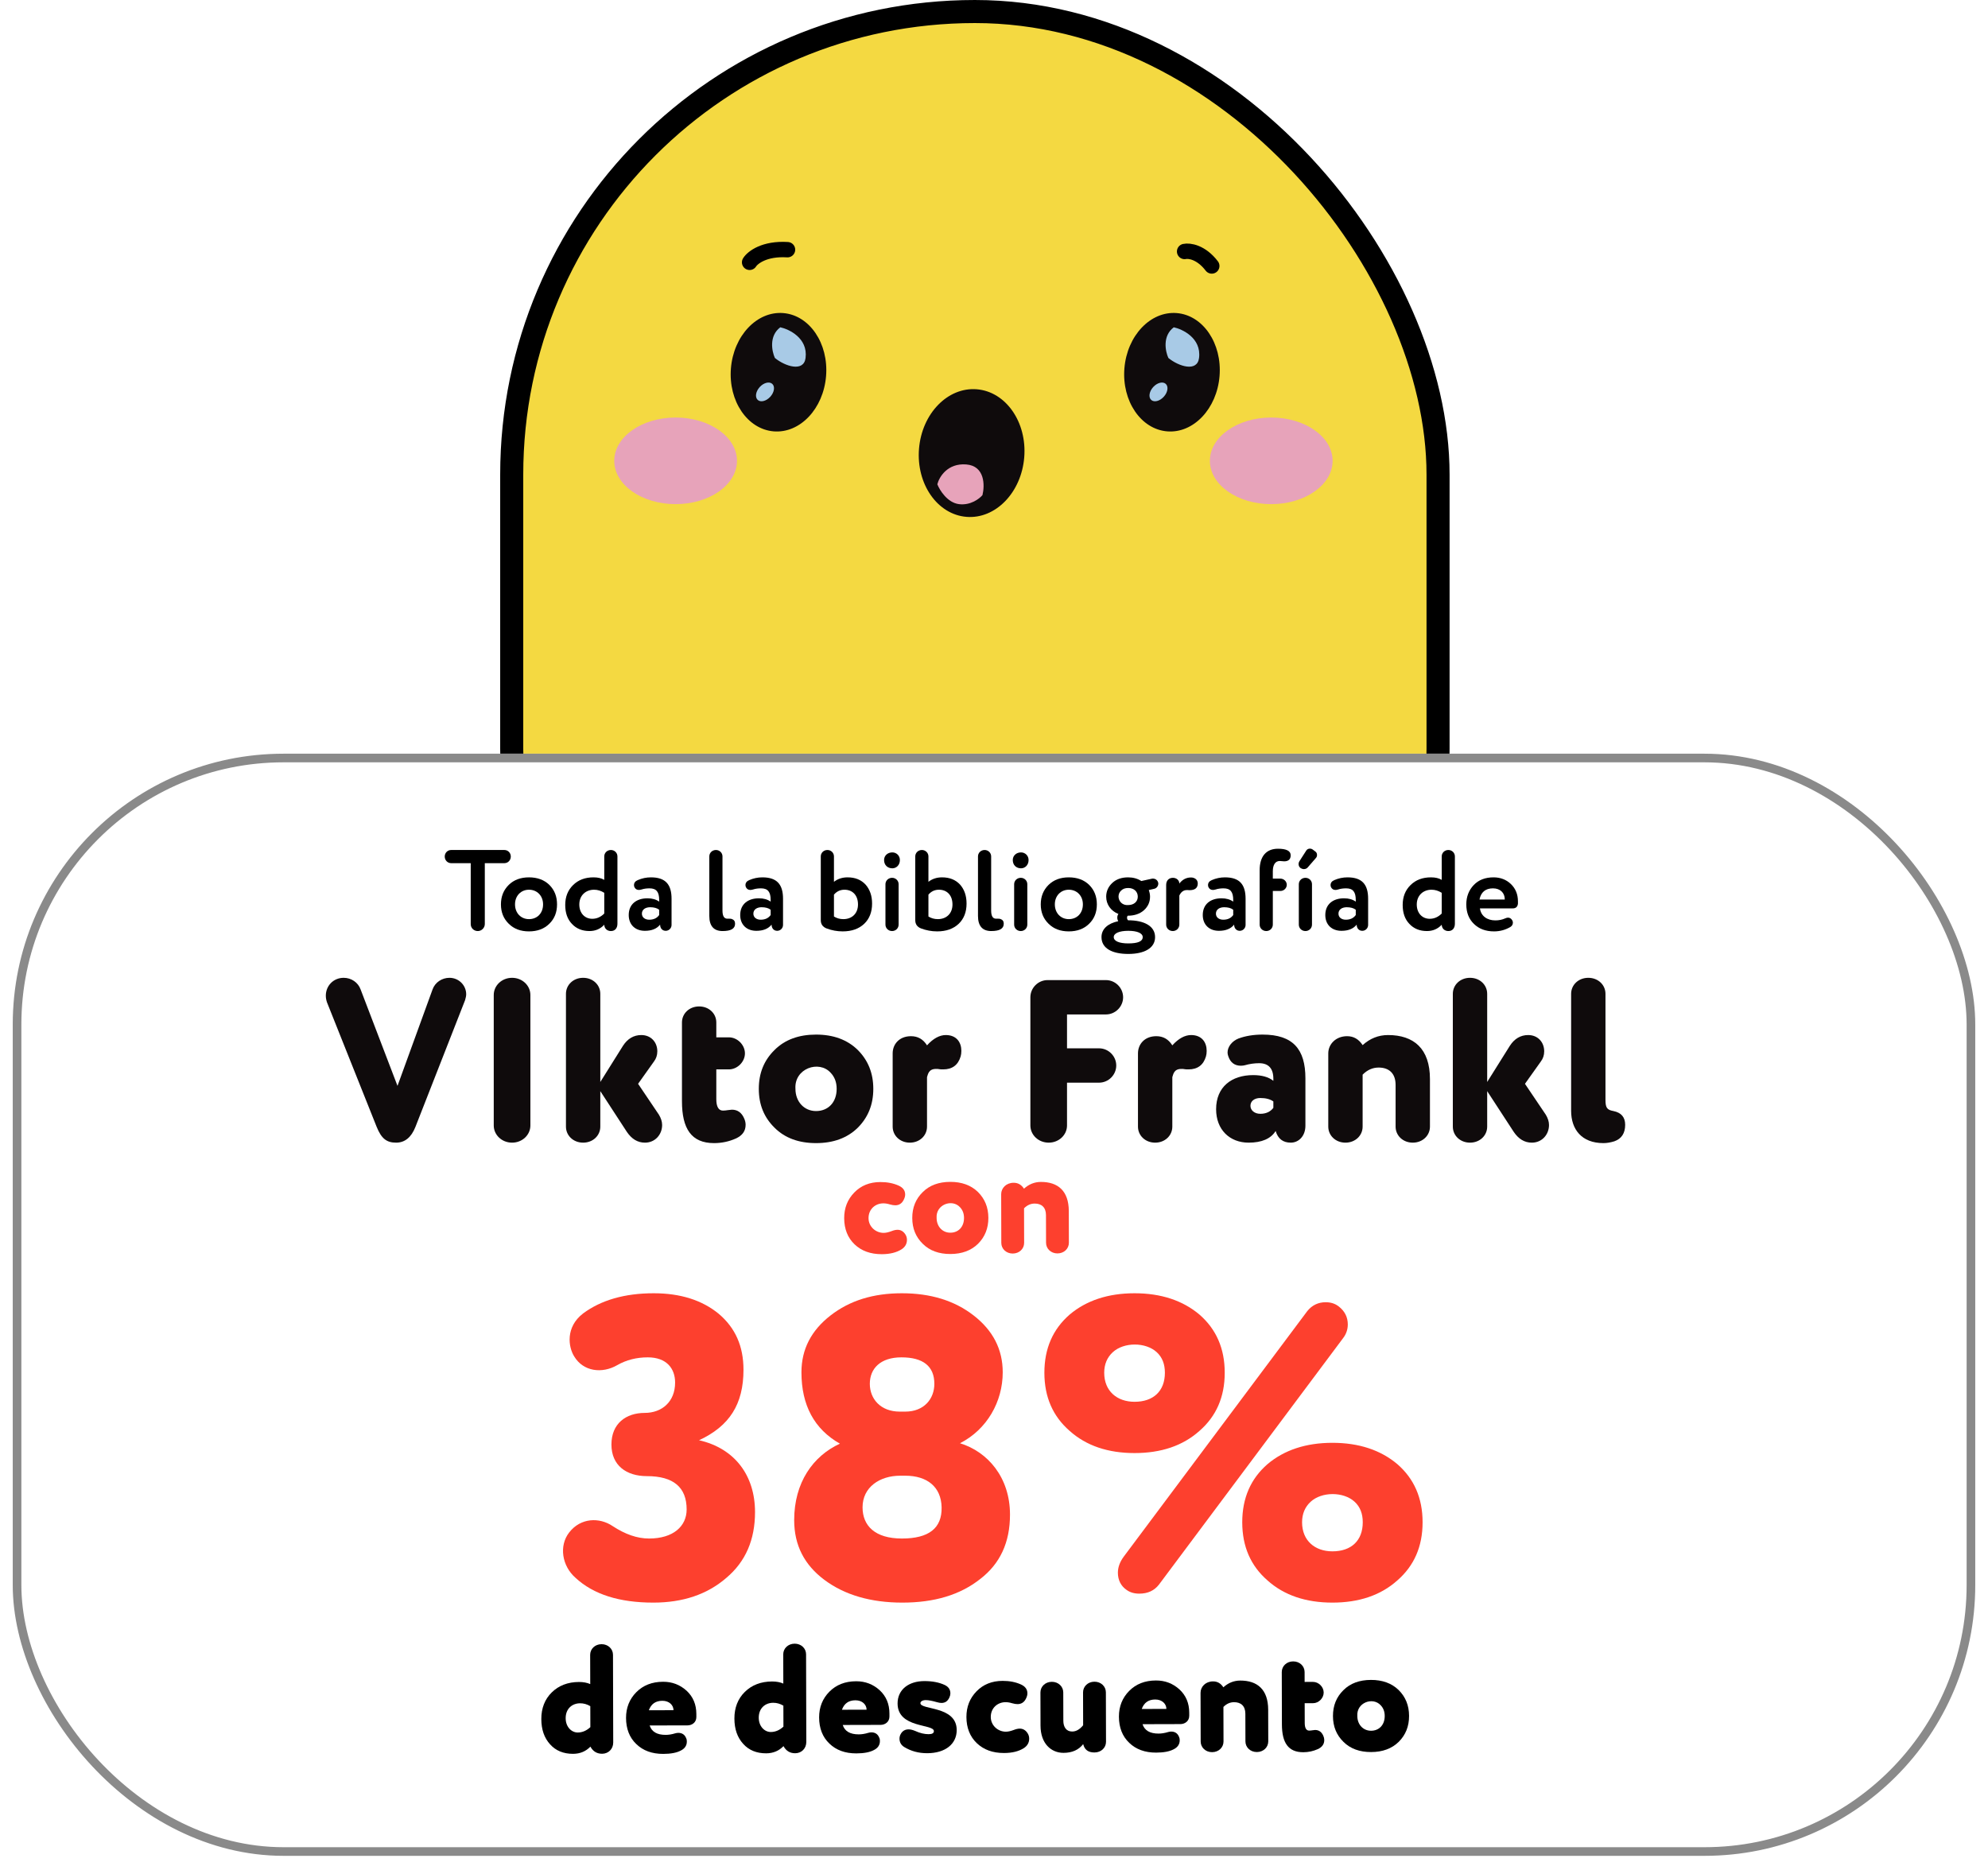 <svg width="624" height="587" viewBox="0 0 624 587" fill="none" xmlns="http://www.w3.org/2000/svg">
<rect x="160.62" y="3.62" width="290.761" height="376.761" rx="145.38" fill="#F4D941" stroke="black" stroke-width="7.239"/>
<ellipse cx="304.976" cy="142.234" rx="16.569" ry="20.092" transform="rotate(4.608 304.976 142.234)" fill="#0F0B0C"/>
<path d="M235.291 82.351C236.235 80.84 239.937 77.932 247.188 78.385" stroke="black" stroke-width="4.826" stroke-linecap="round"/>
<path d="M371.829 78.95C373.27 78.636 376.993 79.106 380.357 83.499" stroke="black" stroke-width="4.826" stroke-linecap="round"/>
<ellipse cx="367.863" cy="116.853" rx="14.982" ry="18.629" transform="rotate(4.608 367.863 116.853)" fill="#0F0B0C"/>
<path d="M376.362 112.378C377.149 106.082 371.074 103.313 368.43 102.747C364.804 105.466 365.786 110.301 366.731 112.378C369.941 115.022 375.795 116.91 376.362 112.378Z" fill="#A8CAE6"/>
<ellipse cx="363.629" cy="123.034" rx="2.252" ry="3.399" transform="rotate(42.108 363.629 123.034)" fill="#A8CAE6"/>
<ellipse cx="244.356" cy="116.853" rx="14.982" ry="18.629" transform="rotate(4.608 244.356 116.853)" fill="#0F0B0C"/>
<path d="M252.855 112.378C253.642 106.081 247.567 103.313 244.923 102.746C241.297 105.466 242.279 110.3 243.223 112.378C246.434 115.022 252.288 116.91 252.855 112.378Z" fill="#A8CAE6"/>
<ellipse cx="240.121" cy="123.034" rx="2.252" ry="3.399" transform="rotate(42.108 240.121 123.034)" fill="#A8CAE6"/>
<path d="M303.277 145.804C297.385 145.351 294.779 149.77 294.212 152.036C294.968 153.924 297.385 157.815 301.011 158.268C304.637 158.721 307.432 156.568 308.376 155.435C309.131 152.414 309.169 146.257 303.277 145.804Z" fill="#E7A3BA"/>
<ellipse cx="399.023" cy="144.671" rx="19.263" ry="13.597" fill="#E7A3BA"/>
<ellipse cx="212.063" cy="144.671" rx="19.263" ry="13.597" fill="#E7A3BA"/>
<g filter="url(#filter0_d_40_94)">
<rect x="4" y="233" width="616" height="346" rx="85" fill="white"/>
<rect x="5.354" y="234.354" width="613.291" height="343.291" rx="83.646" stroke="#8A8A8A" stroke-width="2.709"/>
</g>
<path d="M472.322 282.405V282.333C472.322 280.32 470.92 278.883 468.62 278.883C466.285 278.883 464.847 280.069 464.38 282.405H472.322ZM474.838 285.172H464.524C464.847 287.58 466.788 288.945 469.375 288.945C470.489 288.945 471.495 288.73 472.394 288.334C472.789 288.155 473.077 288.083 473.328 288.083C473.867 288.083 474.299 288.334 474.622 288.838C474.802 289.125 474.874 289.377 474.874 289.628C474.874 290.239 474.586 290.706 474.047 291.03C472.502 291.928 470.813 292.395 468.944 292.395C466.321 292.395 464.236 291.605 462.655 290.059C461.038 288.514 460.247 286.466 460.247 283.914C460.247 281.506 461.038 279.458 462.583 277.841C464.128 276.223 466.213 275.433 468.8 275.433C470.92 275.433 472.753 276.116 474.227 277.517C475.7 278.919 476.455 280.752 476.455 282.944V283.698C476.347 284.669 475.808 285.172 474.838 285.172Z" fill="black"/>
<path d="M456.665 268.856V289.988C456.665 291.245 456.018 292.288 454.617 292.288C453.431 292.288 452.568 291.497 452.533 290.311C451.275 291.641 449.729 292.288 447.897 292.288C445.597 292.288 443.764 291.533 442.362 290.023C440.961 288.55 440.278 286.573 440.278 284.094C440.278 281.542 441.104 279.458 442.758 277.841C444.411 276.223 446.531 275.433 449.154 275.433C450.52 275.433 451.634 275.684 452.533 276.223V268.856C452.533 267.742 453.431 266.844 454.617 266.844C455.767 266.844 456.665 267.742 456.665 268.856ZM452.533 286.789V280.284C451.49 279.638 450.448 279.314 449.334 279.314C446.747 279.314 444.698 281.075 444.698 283.95C444.698 286.717 446.459 288.442 448.759 288.442C450.161 288.442 451.418 287.903 452.533 286.789Z" fill="black"/>
<path d="M415.991 287.256C415.991 283.842 418.435 282.009 421.885 282.009C423.358 282.009 424.58 282.369 425.551 283.052V282.548C425.551 280.069 424.724 278.883 422.532 278.883C421.633 278.883 420.771 278.991 420.016 279.242C419.621 279.35 419.369 279.386 419.19 279.386C418.543 279.386 418.076 279.098 417.788 278.523C417.68 278.308 417.644 278.092 417.644 277.841C417.644 277.158 418.04 276.619 418.83 276.295C420.16 275.72 421.526 275.433 422.963 275.433C427.563 275.433 429.432 277.697 429.432 282.153V290.383C429.432 291.353 428.641 292.216 427.599 292.216C426.557 292.216 425.838 291.425 425.838 290.275C424.796 291.569 423.215 292.216 421.058 292.216C418.04 292.216 415.991 290.311 415.991 287.256ZM425.551 287.256V285.603C424.868 285.064 423.897 284.813 422.712 284.813C421.238 284.813 420.124 285.531 420.124 286.825C420.124 288.011 421.094 288.73 422.424 288.73C423.826 288.73 424.868 288.227 425.551 287.256Z" fill="black"/>
<path d="M411.81 277.589V290.275C411.81 291.389 410.911 292.288 409.761 292.288C408.576 292.288 407.677 291.389 407.677 290.275V277.589C407.677 276.475 408.576 275.577 409.761 275.577C410.911 275.577 411.81 276.475 411.81 277.589ZM407.821 270.438L410.013 267.024C410.265 266.628 410.66 266.413 411.163 266.413C411.486 266.413 411.738 266.484 411.99 266.664L412.852 267.311C413.211 267.563 413.391 267.922 413.391 268.425C413.391 268.784 413.283 269.072 413.068 269.324L410.48 272.306C410.157 272.666 409.761 272.845 409.258 272.845C408.935 272.845 408.611 272.738 408.288 272.558C407.821 272.234 407.605 271.803 407.605 271.228C407.605 270.941 407.677 270.689 407.821 270.438Z" fill="black"/>
<path d="M401.888 279.709H399.517V290.275C399.517 291.389 398.618 292.288 397.468 292.288C396.282 292.288 395.384 291.389 395.384 290.275V273.205C395.384 268.784 397.504 266.448 401.134 266.448C403.793 266.448 405.123 267.131 405.123 268.497C405.123 269.755 404.44 270.402 403.074 270.402C402.751 270.402 401.996 270.294 401.709 270.294C400.307 270.294 399.517 271.48 399.517 273.528V275.828H401.888C403.003 275.828 403.901 276.727 403.901 277.769C403.901 278.811 403.003 279.709 401.888 279.709Z" fill="black"/>
<path d="M377.527 287.256C377.527 283.842 379.971 282.009 383.421 282.009C384.894 282.009 386.116 282.369 387.086 283.052V282.548C387.086 280.069 386.26 278.883 384.067 278.883C383.169 278.883 382.307 278.991 381.552 279.242C381.157 279.35 380.905 279.386 380.725 279.386C380.078 279.386 379.611 279.098 379.324 278.523C379.216 278.308 379.18 278.092 379.18 277.841C379.18 277.158 379.575 276.619 380.366 276.295C381.696 275.72 383.061 275.433 384.499 275.433C389.099 275.433 390.967 277.697 390.967 282.153V290.383C390.967 291.353 390.177 292.216 389.135 292.216C388.092 292.216 387.374 291.425 387.374 290.275C386.332 291.569 384.75 292.216 382.594 292.216C379.575 292.216 377.527 290.311 377.527 287.256ZM387.086 287.256V285.603C386.403 285.064 385.433 284.813 384.247 284.813C382.774 284.813 381.66 285.531 381.66 286.825C381.66 288.011 382.63 288.73 383.96 288.73C385.361 288.73 386.403 288.227 387.086 287.256Z" fill="black"/>
<path d="M368.16 275.577C369.31 275.577 370.173 276.367 370.173 277.373C371.143 276.116 372.365 275.469 373.838 275.469C374.881 275.469 375.959 276.08 375.959 277.337C375.959 278.739 375.096 279.458 373.371 279.458C373.263 279.458 372.94 279.422 372.796 279.422H372.545C371.503 279.422 370.712 279.997 370.173 281.147V290.275C370.173 291.389 369.274 292.287 368.124 292.287C366.938 292.287 366.04 291.389 366.04 290.275V277.841C366.04 276.439 366.867 275.577 368.16 275.577Z" fill="black"/>
<path d="M353.754 288.083C353.754 288.406 353.862 288.694 354.078 288.909C359.109 288.909 362.559 290.706 362.559 294.192C362.559 297.678 359.145 299.475 354.15 299.475C349.118 299.475 345.74 297.75 345.74 294.192C345.74 291.605 347.789 289.88 350.987 289.197C350.807 288.873 350.7 288.478 350.7 288.083C350.7 287.616 350.807 287.256 351.059 286.933C348.651 285.963 347.214 283.914 347.214 281.506C347.214 279.817 347.861 278.38 349.118 277.194C350.376 276.008 352.065 275.433 354.114 275.433C355.659 275.433 357.061 275.828 358.246 276.583L361.517 275.864C361.625 275.828 361.732 275.828 361.912 275.828C362.667 275.828 363.35 276.331 363.529 277.086C363.565 277.158 363.565 277.266 363.565 277.409C363.565 278.164 363.026 278.883 362.271 279.027L360.582 279.422C360.834 280.105 360.978 280.788 360.978 281.506C360.978 283.195 360.331 284.597 359.073 285.747C357.779 286.897 356.09 287.472 353.97 287.472C353.826 287.616 353.754 287.831 353.754 288.083ZM349.586 294.192C349.586 295.45 351.311 296.169 354.15 296.169C357.168 296.169 358.678 295.522 358.678 294.192C358.678 293.006 357.061 292.216 354.15 292.216C351.275 292.216 349.586 293.006 349.586 294.192ZM351.921 279.566C350.161 281.183 351.346 284.345 354.114 284.13C355.875 284.13 357.132 283.088 357.132 281.506C357.132 279.925 355.982 278.775 354.114 278.775C353.215 278.775 352.461 279.027 351.921 279.566Z" fill="black"/>
<path d="M329.118 289.988C327.501 288.406 326.675 286.394 326.675 283.914C326.675 281.434 327.501 279.422 329.118 277.805C330.736 276.223 332.856 275.433 335.479 275.433C338.103 275.433 340.259 276.223 341.876 277.805C343.493 279.422 344.284 281.434 344.284 283.914C344.284 286.394 343.493 288.406 341.876 289.988C340.259 291.605 338.103 292.395 335.479 292.395C332.856 292.395 330.736 291.605 329.118 289.988ZM331.095 283.914C331.095 286.609 332.928 288.55 335.479 288.55C338.067 288.55 339.9 286.681 339.9 283.914C339.9 281.219 338.031 279.314 335.479 279.314C333 279.314 331.095 281.183 331.095 283.914Z" fill="black"/>
<path d="M322.458 277.589V290.275C322.458 291.389 321.559 292.288 320.409 292.288C319.223 292.288 318.325 291.389 318.325 290.275V277.589C318.325 276.475 319.223 275.577 320.409 275.577C321.559 275.577 322.458 276.475 322.458 277.589ZM320.481 267.599C321.739 267.599 322.853 268.569 322.853 270.006C322.853 271.588 321.739 272.594 320.481 272.594C319.008 272.594 317.894 271.588 317.894 270.006C317.894 268.569 319.044 267.599 320.481 267.599Z" fill="black"/>
<path d="M311.107 268.856V285.855C311.107 287.544 311.611 288.406 312.617 288.406H313.228C313.623 288.406 313.875 288.442 314.054 288.514C314.737 288.766 315.061 289.233 315.061 289.988C315.061 291.533 313.767 292.288 311.143 292.288C308.376 292.288 306.975 290.706 306.975 287.544V268.856C306.975 267.742 307.873 266.844 309.059 266.844C310.209 266.844 311.107 267.742 311.107 268.856Z" fill="black"/>
<path d="M291.419 268.856V276.834C292.605 275.9 294.042 275.433 295.696 275.433C298.067 275.433 299.936 276.188 301.338 277.697C302.703 279.242 303.386 281.219 303.386 283.663C303.386 286.322 302.56 288.442 300.906 290.023C299.217 291.605 296.989 292.395 294.15 292.395C292.389 292.395 290.7 292.072 289.083 291.461C287.897 290.994 287.286 290.131 287.286 288.873V268.856C287.286 267.742 288.185 266.844 289.37 266.844C290.52 266.844 291.419 267.742 291.419 268.856ZM291.419 280.859V287.723C292.281 288.263 293.252 288.55 294.366 288.55C297.061 288.55 298.966 286.789 298.966 283.95C298.966 280.967 297.169 279.314 294.725 279.314C293.396 279.314 292.317 279.817 291.419 280.859Z" fill="black"/>
<path d="M282.063 277.589V290.275C282.063 291.389 281.165 292.288 280.015 292.288C278.829 292.288 277.93 291.389 277.93 290.275V277.589C277.93 276.475 278.829 275.577 280.015 275.577C281.165 275.577 282.063 276.475 282.063 277.589ZM280.087 267.599C281.344 267.599 282.458 268.569 282.458 270.006C282.458 271.588 281.344 272.594 280.087 272.594C278.613 272.594 277.499 271.588 277.499 270.006C277.499 268.569 278.649 267.599 280.087 267.599Z" fill="black"/>
<path d="M261.764 268.856V276.834C262.95 275.9 264.387 275.433 266.04 275.433C268.412 275.433 270.281 276.188 271.682 277.697C273.048 279.242 273.731 281.219 273.731 283.663C273.731 286.322 272.904 288.442 271.251 290.023C269.562 291.605 267.334 292.395 264.495 292.395C262.734 292.395 261.045 292.072 259.428 291.461C258.242 290.994 257.631 290.131 257.631 288.873V268.856C257.631 267.742 258.529 266.844 259.715 266.844C260.865 266.844 261.764 267.742 261.764 268.856ZM261.764 280.859V287.723C262.626 288.263 263.596 288.55 264.711 288.55C267.406 288.55 269.311 286.789 269.311 283.95C269.311 280.967 267.514 279.314 265.07 279.314C263.74 279.314 262.662 279.817 261.764 280.859Z" fill="black"/>
<path d="M232.338 287.256C232.338 283.842 234.782 282.009 238.232 282.009C239.705 282.009 240.927 282.369 241.897 283.052V282.548C241.897 280.069 241.071 278.883 238.879 278.883C237.98 278.883 237.118 278.991 236.363 279.242C235.968 279.35 235.716 279.386 235.536 279.386C234.889 279.386 234.422 279.098 234.135 278.523C234.027 278.308 233.991 278.092 233.991 277.841C233.991 277.158 234.386 276.619 235.177 276.295C236.507 275.72 237.872 275.433 239.31 275.433C243.91 275.433 245.779 277.697 245.779 282.153V290.383C245.779 291.353 244.988 292.216 243.946 292.216C242.904 292.216 242.185 291.425 242.185 290.275C241.143 291.569 239.561 292.216 237.405 292.216C234.386 292.216 232.338 290.311 232.338 287.256ZM241.897 287.256V285.603C241.214 285.064 240.244 284.813 239.058 284.813C237.585 284.813 236.471 285.531 236.471 286.825C236.471 288.011 237.441 288.73 238.771 288.73C240.172 288.73 241.214 288.227 241.897 287.256Z" fill="black"/>
<path d="M226.774 268.856V285.855C226.774 287.544 227.277 288.406 228.283 288.406H228.894C229.289 288.406 229.541 288.442 229.721 288.514C230.403 288.766 230.727 289.233 230.727 289.988C230.727 291.533 229.433 292.288 226.81 292.288C224.042 292.288 222.641 290.706 222.641 287.544V268.856C222.641 267.742 223.539 266.844 224.725 266.844C225.875 266.844 226.774 267.742 226.774 268.856Z" fill="black"/>
<path d="M197.348 287.256C197.348 283.842 199.792 282.009 203.242 282.009C204.715 282.009 205.937 282.369 206.907 283.052V282.548C206.907 280.069 206.081 278.883 203.889 278.883C202.99 278.883 202.128 278.991 201.373 279.242C200.978 279.35 200.726 279.386 200.546 279.386C199.899 279.386 199.432 279.098 199.145 278.523C199.037 278.308 199.001 278.092 199.001 277.841C199.001 277.158 199.396 276.619 200.187 276.295C201.517 275.72 202.882 275.433 204.32 275.433C208.92 275.433 210.789 277.697 210.789 282.153V290.383C210.789 291.353 209.998 292.216 208.956 292.216C207.914 292.216 207.195 291.425 207.195 290.275C206.153 291.569 204.571 292.216 202.415 292.216C199.396 292.216 197.348 290.311 197.348 287.256ZM206.907 287.256V285.603C206.224 285.064 205.254 284.813 204.068 284.813C202.595 284.813 201.481 285.531 201.481 286.825C201.481 288.011 202.451 288.73 203.781 288.73C205.182 288.73 206.224 288.227 206.907 287.256Z" fill="black"/>
<path d="M193.802 268.856V289.988C193.802 291.245 193.155 292.288 191.754 292.288C190.568 292.288 189.705 291.497 189.669 290.311C188.411 291.641 186.866 292.288 185.033 292.288C182.733 292.288 180.9 291.533 179.499 290.023C178.097 288.55 177.415 286.573 177.415 284.094C177.415 281.542 178.241 279.458 179.894 277.841C181.547 276.223 183.668 275.433 186.291 275.433C187.657 275.433 188.771 275.684 189.669 276.223V268.856C189.669 267.742 190.568 266.844 191.754 266.844C192.904 266.844 193.802 267.742 193.802 268.856ZM189.669 286.789V280.284C188.627 279.638 187.585 279.314 186.471 279.314C183.883 279.314 181.835 281.075 181.835 283.95C181.835 286.717 183.596 288.442 185.896 288.442C187.297 288.442 188.555 287.903 189.669 286.789Z" fill="black"/>
<path d="M159.679 289.988C158.061 288.406 157.235 286.394 157.235 283.914C157.235 281.434 158.061 279.422 159.679 277.805C161.296 276.223 163.416 275.433 166.04 275.433C168.663 275.433 170.819 276.223 172.436 277.805C174.054 279.422 174.844 281.434 174.844 283.914C174.844 286.394 174.054 288.406 172.436 289.988C170.819 291.605 168.663 292.395 166.04 292.395C163.416 292.395 161.296 291.605 159.679 289.988ZM161.655 283.914C161.655 286.609 163.488 288.55 166.04 288.55C168.627 288.55 170.46 286.681 170.46 283.914C170.46 281.219 168.591 279.314 166.04 279.314C163.56 279.314 161.655 281.183 161.655 283.914Z" fill="black"/>
<path d="M147.753 290.095V270.977H141.608C140.494 270.977 139.595 270.078 139.595 268.892C139.595 267.742 140.494 266.844 141.608 266.844H158.319C159.433 266.844 160.331 267.742 160.331 268.892C160.331 270.078 159.433 270.977 158.319 270.977H152.173V290.095C152.173 291.281 151.167 292.288 149.981 292.288C148.723 292.288 147.753 291.353 147.753 290.095Z" fill="black"/>
<path d="M503.932 312V345.278C503.932 347.794 504.435 348.441 506.447 348.8C508.891 349.303 510.113 350.741 510.113 353.113C510.113 355.772 508.963 357.497 506.735 358.288C505.585 358.647 504.435 358.863 503.285 358.863C496.457 358.863 493.15 354.55 493.15 348.728V312C493.15 309.197 495.45 306.969 498.541 306.969C501.632 306.969 503.932 309.197 503.932 312Z" fill="#0F0B0C"/>
<path d="M475.138 355.341L466.801 342.547V353.688C466.801 356.491 464.501 358.719 461.41 358.719C458.32 358.719 456.02 356.491 456.02 353.688V312C456.02 309.197 458.32 306.969 461.41 306.969C464.501 306.969 466.801 309.197 466.801 312V339.672L473.916 328.316C475.354 326.088 477.295 324.938 479.666 324.938C482.757 324.938 484.698 327.238 484.698 330.041C484.698 331.263 484.338 332.341 483.62 333.275L478.66 340.247L485.201 349.95C485.848 351.028 486.207 352.106 486.207 353.184C486.207 356.131 484.051 358.719 480.816 358.719C478.516 358.719 476.648 357.569 475.138 355.341Z" fill="#0F0B0C"/>
<path d="M438.055 353.688V340.606C438.055 336.941 435.97 335.144 432.736 335.144C430.867 335.144 429.214 335.862 427.705 337.372V353.688C427.705 356.491 425.405 358.719 422.314 358.719C419.223 358.719 416.923 356.491 416.923 353.688V330.688C416.923 327.813 419.295 325.297 422.817 325.297C424.901 325.297 426.483 326.231 427.705 328.1C430.005 326.016 432.664 324.938 435.683 324.938C443.733 324.938 448.836 329.178 448.836 338.737V353.688C448.836 356.491 446.536 358.719 443.445 358.719C440.355 358.719 438.055 356.491 438.055 353.688Z" fill="#0F0B0C"/>
<path d="M391.922 358.719C385.956 358.719 381.716 354.622 381.716 348.225C381.716 341.253 386.531 337.516 393.36 337.516C396.019 337.516 398.175 338.091 399.685 339.312V338.666C399.685 335.431 398.175 333.778 395.228 333.778C393.719 333.778 392.21 333.994 390.7 334.425C390.413 334.497 389.981 334.569 389.478 334.569C387.538 334.569 386.172 333.562 385.525 331.55C385.381 331.191 385.31 330.759 385.31 330.4C385.31 328.603 386.747 326.806 388.76 326.016C390.916 325.225 393.431 324.794 396.306 324.794C405.866 324.794 409.747 329.394 409.747 338.522V353.4C409.747 356.634 407.663 358.719 405.147 358.719C402.703 358.719 401.122 357.497 400.403 355.053C398.894 357.497 396.019 358.719 391.922 358.719ZM399.685 347.794V345.781C398.678 345.062 397.313 344.703 395.588 344.703C393.791 344.703 392.497 345.637 392.497 347.147C392.497 348.584 393.791 349.662 395.588 349.662C397.385 349.662 398.75 349.016 399.685 347.794Z" fill="#0F0B0C"/>
<path d="M362.941 325.297C365.098 325.297 366.751 326.231 367.973 328.172C369.913 326.016 371.926 324.938 373.866 324.938C377.245 324.938 378.754 327.237 378.754 329.897C378.754 330.544 378.682 331.119 378.538 331.622C377.748 334.353 375.879 335.719 373.076 335.719C372.501 335.719 372.07 335.719 371.782 335.647C371.566 335.575 371.207 335.575 370.776 335.575C368.404 335.575 368.26 337.372 367.973 338.162V353.688C367.973 356.491 365.673 358.719 362.582 358.719C359.491 358.719 357.191 356.491 357.191 353.688V330.688C357.191 327.813 359.276 325.297 362.941 325.297Z" fill="#0F0B0C"/>
<path d="M344.981 339.888H334.918V353.328C334.918 356.275 332.403 358.719 329.168 358.719C325.934 358.719 323.418 356.275 323.418 353.328V313.078C323.418 310.131 325.862 307.688 328.809 307.688H347.137C350.084 307.688 352.528 310.131 352.528 313.078C352.528 316.025 350.084 318.469 347.137 318.469H334.918V329.106H344.981C347.928 329.106 350.372 331.55 350.372 334.497C350.372 337.444 347.928 339.888 344.981 339.888Z" fill="#0F0B0C"/>
<path d="M285.942 325.297C288.099 325.297 289.752 326.231 290.974 328.172C292.914 326.016 294.927 324.938 296.867 324.938C300.246 324.938 301.755 327.237 301.755 329.897C301.755 330.544 301.683 331.119 301.539 331.622C300.749 334.353 298.88 335.719 296.077 335.719C295.502 335.719 295.071 335.719 294.783 335.647C294.567 335.575 294.208 335.575 293.777 335.575C291.405 335.575 291.261 337.372 290.974 338.162V353.688C290.974 356.491 288.674 358.719 285.583 358.719C282.492 358.719 280.192 356.491 280.192 353.688V330.688C280.192 327.813 282.277 325.297 285.942 325.297Z" fill="#0F0B0C"/>
<path d="M269.227 354.047C265.92 357.281 261.536 358.862 256.145 358.862C250.755 358.862 246.37 357.281 243.136 354.047C239.83 350.812 238.177 346.787 238.177 341.828C238.177 336.869 239.83 332.844 243.136 329.609C246.37 326.375 250.755 324.794 256.145 324.794C261.536 324.794 265.92 326.375 269.227 329.609C272.461 332.844 274.114 336.869 274.114 341.828C274.114 346.787 272.461 350.812 269.227 354.047ZM260.745 336.797C257.08 332.7 249.245 335.431 249.677 341.828C249.677 345.853 252.408 348.8 256.145 348.8C259.883 348.8 262.614 346.141 262.614 341.828C262.614 339.744 261.967 338.091 260.745 336.797Z" fill="#0F0B0C"/>
<path d="M214.056 345.709V320.984C214.056 318.181 216.356 315.953 219.447 315.953C222.537 315.953 224.837 318.181 224.837 320.984V325.656H228.791C231.45 325.656 233.822 328.028 233.822 330.688C233.822 333.347 231.45 335.719 228.791 335.719H224.837V345.063C224.837 347.434 225.556 348.656 226.922 348.656C227.497 348.656 228 348.584 228.431 348.513C229.078 348.441 229.509 348.369 229.725 348.369C231.522 348.369 232.816 349.303 233.606 351.172C233.894 351.819 234.037 352.466 234.037 353.113C234.037 355.053 233.031 356.491 230.947 357.425C228.862 358.359 226.562 358.863 224.119 358.863C217.003 358.863 214.056 354.334 214.056 345.709Z" fill="#0F0B0C"/>
<path d="M196.763 355.341L188.426 342.547V353.688C188.426 356.491 186.126 358.719 183.035 358.719C179.944 358.719 177.644 356.491 177.644 353.688V312C177.644 309.197 179.944 306.969 183.035 306.969C186.126 306.969 188.426 309.197 188.426 312V339.672L195.541 328.316C196.979 326.088 198.919 324.938 201.291 324.938C204.382 324.938 206.322 327.238 206.322 330.041C206.322 331.263 205.963 332.341 205.244 333.275L200.285 340.247L206.826 349.95C207.472 351.028 207.832 352.106 207.832 353.184C207.832 356.131 205.676 358.719 202.441 358.719C200.141 358.719 198.272 357.569 196.763 355.341Z" fill="#0F0B0C"/>
<path d="M154.979 353.328V312.359C154.979 309.412 157.494 306.969 160.729 306.969C163.963 306.969 166.479 309.412 166.479 312.359V353.328C166.479 356.275 163.963 358.719 160.729 358.719C157.494 358.719 154.979 356.275 154.979 353.328Z" fill="#0F0B0C"/>
<path d="M102.271 312.575C102.271 309.484 104.643 306.969 107.877 306.969C110.249 306.969 112.405 308.406 113.196 310.634L124.768 340.894L135.765 310.634C136.555 308.406 138.712 306.969 141.083 306.969C144.03 306.969 146.33 309.341 146.33 312.144C146.33 312.647 146.187 313.294 145.971 314.012L130.374 353.831C129.08 357.066 127.068 358.719 124.337 358.719C121.39 358.719 119.737 357.497 118.227 353.759L102.63 314.659C102.415 314.012 102.271 313.366 102.271 312.575Z" fill="#0F0B0C"/>
<path d="M421.577 420.085L363.763 497.483C362.287 499.361 360.275 500.3 357.593 500.3C355.983 500.3 354.642 499.897 353.568 499.092C351.825 497.885 350.886 496.007 350.886 493.727C350.886 491.983 351.556 490.239 352.764 488.63L410.309 411.634C411.785 409.756 413.797 408.817 416.077 408.817C417.687 408.817 419.028 409.219 420.235 410.158C422.113 411.634 423.052 413.512 423.052 415.792C423.052 417.402 422.516 418.877 421.577 420.085ZM376.506 449.193C371.275 453.888 364.434 456.168 356.117 456.168C347.8 456.168 340.959 453.888 335.728 449.193C330.497 444.632 327.814 438.596 327.814 430.95C327.814 423.304 330.497 417.268 335.728 412.707C340.959 408.28 347.8 406 356.117 406C364.434 406 371.275 408.28 376.506 412.707C381.738 417.268 384.42 423.304 384.42 430.95C384.42 438.596 381.738 444.632 376.506 449.193ZM363.092 424.511C359.605 421.292 352.764 421.292 349.276 424.511C347.532 426.121 346.593 428.267 346.593 430.95C346.593 436.718 350.617 440.071 356.117 440.071C362.019 440.071 365.641 436.718 365.641 430.95C365.641 428.267 364.836 426.121 363.092 424.511ZM438.613 496.141C433.381 500.836 426.54 503.117 418.223 503.117C409.907 503.117 403.066 500.836 397.834 496.141C392.603 491.581 389.92 485.544 389.92 477.898C389.92 470.253 392.603 464.216 397.834 459.656C403.066 455.229 409.907 452.949 418.223 452.949C426.54 452.949 433.381 455.229 438.613 459.656C443.844 464.216 446.527 470.253 446.527 477.898C446.527 485.544 443.844 491.581 438.613 496.141ZM425.199 471.46C421.711 468.24 414.87 468.24 411.382 471.46C409.638 473.069 408.7 475.216 408.7 477.898C408.7 483.666 412.724 487.02 418.223 487.02C424.125 487.02 427.747 483.666 427.747 477.898C427.747 475.216 426.942 473.069 425.199 471.46Z" fill="#FD402E"/>
<path d="M293.277 434.437C293.277 428.938 289.79 426.121 282.948 426.121C276.376 426.121 273.022 429.608 273.022 434.437C273.022 439.132 276.376 443.156 282.412 443.156H284.156C290.058 443.156 293.277 439.132 293.277 434.437ZM270.742 473.204C270.742 478.972 274.632 482.996 283.083 482.996C291.533 482.996 295.692 479.776 295.557 473.204C295.423 466.765 290.997 463.277 284.156 463.277H282.546C276.107 463.277 270.742 466.899 270.742 473.204ZM314.739 430.816C314.739 440.071 309.776 448.79 301.325 453.083C310.044 455.766 317.02 463.814 317.02 475.484C317.02 484.203 313.935 490.91 307.63 495.739C301.325 500.702 293.277 503.117 283.217 503.117C273.29 503.117 265.108 500.702 258.803 496.007C252.499 491.312 249.28 485.142 249.28 477.228C249.28 465.424 255.182 457.107 263.632 453.217C255.584 448.656 251.56 441.144 251.56 430.816C251.56 423.572 254.645 417.67 260.681 412.975C266.718 408.28 274.095 406 283.083 406C292.07 406 299.582 408.28 305.618 412.975C311.654 417.67 314.739 423.572 314.739 430.816Z" fill="#FD402E"/>
<path d="M233.367 430.011C233.367 440.876 228.941 447.717 219.417 452.144C230.684 454.692 236.989 463.277 236.989 474.679C236.989 483.398 234.038 490.239 228.002 495.337C221.965 500.568 214.32 503.117 205.064 503.117C194.467 503.117 186.284 500.568 180.651 495.337C176.358 491.581 175.419 485.276 178.639 481.118C182.26 476.423 188.162 476.289 192.321 479.106C196.211 481.654 199.967 482.996 203.723 482.996C211.368 482.996 215.527 479.106 215.527 473.874C215.527 466.899 211.368 463.411 203.052 463.411C196.613 463.411 191.918 460.058 191.918 453.485C191.918 446.912 196.479 443.559 202.381 443.559C207.747 443.559 211.905 440.071 211.905 434.035C211.905 429.608 209.222 426.121 203.32 426.121C199.832 426.121 196.613 426.926 193.796 428.535C188.967 431.352 183.065 430.547 180.248 425.853C178.37 422.902 177.431 416.597 183.065 412.305C188.699 408.146 196.077 406 205.198 406C213.515 406 220.356 408.146 225.587 412.439C230.819 416.865 233.367 422.633 233.367 430.011Z" fill="#FD402E"/>
<path d="M439.055 546.807C436.863 548.962 433.952 550.021 430.369 550.03C426.785 550.04 423.868 548.996 421.713 546.852C419.51 544.708 418.404 542.035 418.395 538.739C418.387 535.442 419.479 532.764 421.671 530.609C423.815 528.453 426.726 527.394 430.309 527.385C433.893 527.376 436.81 528.419 439.013 530.563C441.168 532.707 442.274 535.38 442.283 538.676C442.291 541.973 441.2 544.651 439.055 546.807ZM433.388 535.355C430.944 532.639 425.742 534.468 426.039 538.719C426.046 541.394 427.867 543.348 430.351 543.342C432.835 543.335 434.646 541.563 434.639 538.696C434.635 537.311 434.202 536.213 433.388 535.355Z" fill="black"/>
<path d="M402.37 541.361L402.327 524.926C402.322 523.063 403.847 521.578 405.901 521.572C407.955 521.567 409.488 523.044 409.493 524.907L409.501 528.013L412.129 528.006C413.896 528.001 415.477 529.574 415.482 531.341C415.486 533.109 413.914 534.69 412.146 534.694L409.518 534.701L409.535 540.912C409.539 542.488 410.019 543.299 410.926 543.297C411.309 543.296 411.643 543.247 411.929 543.199C412.359 543.15 412.646 543.101 412.789 543.101C413.983 543.098 414.845 543.717 415.374 544.957C415.566 545.387 415.663 545.817 415.664 546.247C415.667 547.537 415.001 548.494 413.617 549.119C412.233 549.743 410.705 550.082 409.081 550.086C404.351 550.098 402.385 547.094 402.37 541.361Z" fill="black"/>
<path d="M390.92 546.694L390.897 537.999C390.891 535.562 389.503 534.371 387.353 534.377C386.111 534.38 385.013 534.861 384.012 535.867L384.041 546.712C384.045 548.575 382.521 550.06 380.466 550.065C378.412 550.071 376.879 548.594 376.874 546.73L376.834 531.442C376.829 529.531 378.402 527.855 380.743 527.849C382.128 527.845 383.181 528.464 383.996 529.704C385.521 528.314 387.287 527.593 389.294 527.588C394.644 527.574 398.044 530.384 398.06 536.738L398.086 546.675C398.091 548.538 396.566 550.023 394.512 550.028C392.458 550.034 390.925 548.557 390.92 546.694Z" fill="black"/>
<path d="M358.372 536.507L366.111 536.487C366.107 534.91 364.766 533.528 362.616 533.534C360.466 533.539 359.083 534.546 358.372 536.507ZM362.839 527.561C365.706 527.554 368.145 528.503 370.204 530.361C372.263 532.266 373.273 534.7 373.281 537.662L373.283 538.618C373.288 540.338 371.905 541.249 370.519 541.253L358.623 541.284C359.249 543.241 360.924 544.24 363.647 544.233C364.555 544.23 365.558 544.084 366.656 543.747C366.99 543.651 367.324 543.602 367.611 543.601C368.805 543.598 369.667 544.169 370.1 545.315C370.244 545.601 370.293 545.935 370.294 546.317C370.297 547.607 369.631 548.565 368.342 549.189C367.054 549.861 365.24 550.2 362.899 550.207C359.363 550.216 356.542 549.172 354.434 547.123C352.279 545.075 351.221 542.306 351.212 538.914C351.204 535.714 352.295 532.987 354.44 530.832C356.584 528.677 359.352 527.57 362.839 527.561Z" fill="black"/>
<path d="M333.741 531.316L333.764 540.202C333.769 542.113 334.633 543.592 336.544 543.587C337.786 543.584 338.931 542.912 339.979 541.619L339.952 531.3C339.947 529.437 341.472 527.952 343.526 527.946C345.581 527.941 347.113 529.418 347.118 531.281L347.159 546.808C347.164 548.671 345.639 550.156 343.536 550.162C341.578 550.167 340.429 549.31 339.994 547.543C338.566 549.362 336.514 550.275 333.838 550.282C329.873 550.293 326.617 547.292 326.602 541.75L326.575 531.335C326.57 529.471 328.095 527.986 330.149 527.981C332.204 527.976 333.736 529.453 333.741 531.316Z" fill="black"/>
<path d="M319.386 534.984C318.908 534.986 318.335 534.892 317.665 534.702C316.9 534.465 316.231 534.372 315.61 534.373C313.174 534.38 310.981 536.153 310.988 539.019C310.995 541.743 313.293 543.648 315.73 543.641C316.446 543.639 317.258 543.446 318.165 543.109C318.881 542.821 319.549 542.676 320.075 542.674C321.078 542.672 321.939 543.147 322.563 544.149C322.899 544.674 323.044 545.246 323.045 545.82C323.048 547.062 322.478 548.067 321.381 548.786C319.807 549.794 317.754 550.324 315.174 550.331C311.591 550.341 308.769 549.297 306.614 547.248C304.459 545.2 303.353 542.431 303.344 539.039C303.336 535.839 304.38 533.16 306.524 530.957C308.62 528.802 311.341 527.696 314.685 527.687C316.883 527.681 318.795 528.059 320.469 528.819C321.808 529.436 322.479 530.342 322.482 531.584C322.484 532.11 322.342 532.636 322.057 533.21C321.486 534.406 320.58 534.981 319.386 534.984Z" fill="black"/>
<path d="M291.045 550.394C288.322 550.401 285.931 549.739 283.826 548.454C282.821 547.836 282.341 546.929 282.338 545.831C282.337 545.305 282.479 544.779 282.764 544.301C283.287 543.392 284.098 542.912 285.197 542.909C285.722 542.907 286.392 543.049 287.205 543.381C288.735 544.094 290.169 544.425 291.507 544.421C292.606 544.418 293.131 544.082 293.129 543.461C293.123 541.12 281.756 542.631 281.736 534.796C281.724 530.353 285.301 527.764 290.126 527.751C292.658 527.745 294.809 528.169 296.531 528.977C297.727 529.547 298.302 530.405 298.306 531.6C298.307 532.03 298.212 532.412 298.022 532.843C297.5 534.038 296.689 534.614 295.495 534.617C295.112 534.618 294.634 534.524 294.109 534.382C292.626 533.955 291.479 533.72 290.571 533.722C289.568 533.725 288.9 534.156 288.902 534.682C288.908 536.879 300.274 535.464 300.294 543.108C300.306 547.504 296.73 550.379 291.045 550.394Z" fill="black"/>
<path d="M264.269 536.753L272.008 536.733C272.004 535.156 270.663 533.774 268.513 533.78C266.363 533.785 264.98 534.792 264.269 536.753ZM268.736 527.807C271.603 527.8 274.042 528.749 276.101 530.607C278.16 532.512 279.17 534.946 279.178 537.908L279.18 538.864C279.185 540.584 277.801 541.495 276.416 541.499L264.52 541.53C265.146 543.487 266.821 544.486 269.544 544.479C270.452 544.476 271.455 544.33 272.553 543.993C272.887 543.897 273.221 543.848 273.508 543.847C274.702 543.844 275.564 544.415 275.997 545.561C276.141 545.847 276.189 546.181 276.19 546.563C276.194 547.853 275.527 548.811 274.239 549.435C272.951 550.107 271.136 550.446 268.795 550.452C265.26 550.462 262.439 549.418 260.331 547.369C258.176 545.32 257.118 542.552 257.109 539.16C257.1 535.959 258.192 533.233 260.336 531.078C262.481 528.922 265.249 527.816 268.736 527.807Z" fill="black"/>
<path d="M245.871 528.536L245.847 519.363C245.842 517.5 247.367 516.015 249.421 516.009C251.476 516.004 253.008 517.481 253.013 519.344L253.085 546.862C253.091 548.917 251.566 550.402 249.607 550.407C247.935 550.411 246.738 549.65 245.922 548.171C244.493 549.656 242.68 550.425 240.482 550.431C237.472 550.439 235.033 549.442 233.26 547.44C231.439 545.438 230.525 542.813 230.516 539.516C230.507 536.124 231.599 533.303 233.791 531.147C235.983 528.991 238.846 527.885 242.334 527.876C243.719 527.872 244.914 528.108 245.871 528.536ZM245.906 542.056L245.889 535.463C244.836 534.845 243.785 534.561 242.686 534.564C240.202 534.57 238.152 536.248 238.159 539.257C238.167 541.981 239.987 543.744 241.945 543.738C243.379 543.735 244.715 543.158 245.906 542.056Z" fill="black"/>
<path d="M203.664 536.911L211.403 536.891C211.399 535.314 210.058 533.932 207.908 533.938C205.758 533.943 204.375 534.95 203.664 536.911ZM208.131 527.965C210.998 527.958 213.437 528.907 215.496 530.765C217.555 532.671 218.565 535.104 218.573 538.066L218.575 539.022C218.58 540.742 217.196 541.653 215.811 541.657L203.915 541.688C204.541 543.645 206.216 544.644 208.939 544.637C209.847 544.634 210.85 544.488 211.948 544.151C212.282 544.055 212.616 544.006 212.903 544.005C214.097 544.002 214.959 544.573 215.392 545.719C215.536 546.005 215.584 546.339 215.585 546.722C215.589 548.011 214.922 548.969 213.634 549.593C212.346 550.265 210.531 550.605 208.19 550.611C204.655 550.62 201.834 549.576 199.726 547.527C197.571 545.479 196.513 542.71 196.504 539.318C196.495 536.118 197.587 533.392 199.731 531.236C201.876 529.081 204.644 527.975 208.131 527.965Z" fill="black"/>
<path d="M185.266 528.694L185.242 519.521C185.237 517.658 186.762 516.173 188.816 516.168C190.871 516.162 192.403 517.639 192.408 519.503L192.48 547.021C192.486 549.075 190.961 550.56 189.002 550.565C187.33 550.57 186.133 549.808 185.317 548.33C183.888 549.814 182.075 550.583 179.877 550.589C176.867 550.597 174.428 549.6 172.655 547.598C170.834 545.596 169.92 542.971 169.911 539.675C169.902 536.283 170.994 533.461 173.186 531.306C175.378 529.15 178.241 528.044 181.729 528.034C183.114 528.031 184.309 528.267 185.266 528.694ZM185.301 542.214L185.284 535.621C184.231 535.003 183.18 534.719 182.081 534.722C179.597 534.729 177.547 536.406 177.554 539.416C177.562 542.139 179.382 543.902 181.34 543.897C182.774 543.893 184.11 543.316 185.301 542.214Z" fill="black"/>
<path d="M328.338 390.158L328.315 381.463C328.309 379.027 326.92 377.836 324.77 377.842C323.528 377.845 322.431 378.325 321.43 379.331L321.458 390.176C321.463 392.039 319.938 393.524 317.884 393.53C315.83 393.535 314.297 392.058 314.292 390.195L314.252 374.907C314.247 372.996 315.819 371.32 318.16 371.314C319.546 371.31 320.598 371.928 321.414 373.168C322.939 371.779 324.705 371.058 326.711 371.052C332.062 371.038 335.462 373.848 335.478 380.202L335.504 390.139C335.509 392.003 333.984 393.488 331.93 393.493C329.875 393.498 328.343 392.021 328.338 390.158Z" fill="#FD402E"/>
<path d="M307.004 390.453C304.812 392.609 301.9 393.667 298.317 393.677C294.734 393.686 291.817 392.642 289.662 390.498C287.458 388.354 286.353 385.682 286.344 382.385C286.335 379.089 287.427 376.41 289.619 374.255C291.764 372.099 294.675 371.041 298.258 371.031C301.841 371.022 304.758 372.065 306.962 374.209C309.117 376.354 310.223 379.026 310.231 382.323C310.24 385.619 309.148 388.297 307.004 390.453ZM301.337 379.002C298.893 376.285 293.69 378.114 293.988 382.365C293.995 385.041 295.816 386.995 298.3 386.988C300.784 386.982 302.595 385.209 302.587 382.343C302.584 380.957 302.151 379.86 301.337 379.002Z" fill="#FD402E"/>
<path d="M281.018 378.386C280.54 378.387 279.966 378.293 279.297 378.104C278.532 377.867 277.863 377.773 277.242 377.775C274.805 377.781 272.612 379.554 272.62 382.421C272.627 385.144 274.925 387.049 277.362 387.043C278.078 387.041 278.89 386.848 279.797 386.511C280.513 386.222 281.181 386.077 281.707 386.076C282.71 386.073 283.571 386.549 284.195 387.55C284.531 388.075 284.675 388.648 284.677 389.221C284.68 390.463 284.11 391.468 283.013 392.188C281.439 393.195 279.386 393.726 276.806 393.733C273.223 393.742 270.401 392.698 268.246 390.65C266.091 388.601 264.985 385.833 264.976 382.441C264.968 379.24 266.012 376.562 268.156 374.358C270.252 372.203 272.972 371.097 276.317 371.088C278.514 371.083 280.426 371.46 282.1 372.22C283.44 372.838 284.111 373.743 284.114 374.986C284.116 375.511 283.974 376.037 283.688 376.611C283.118 377.807 282.212 378.383 281.018 378.386Z" fill="#FD402E"/>
<defs>
<filter id="filter0_d_40_94" x="0.388" y="233" width="623.223" height="353.223" filterUnits="userSpaceOnUse" color-interpolation-filters="sRGB">
<feFlood flood-opacity="0" result="BackgroundImageFix"/>
<feColorMatrix in="SourceAlpha" type="matrix" values="0 0 0 0 0 0 0 0 0 0 0 0 0 0 0 0 0 0 127 0" result="hardAlpha"/>
<feOffset dy="3.612"/>
<feGaussianBlur stdDeviation="1.806"/>
<feComposite in2="hardAlpha" operator="out"/>
<feColorMatrix type="matrix" values="0 0 0 0 0 0 0 0 0 0 0 0 0 0 0 0 0 0 0.25 0"/>
<feBlend mode="normal" in2="BackgroundImageFix" result="effect1_dropShadow_40_94"/>
<feBlend mode="normal" in="SourceGraphic" in2="effect1_dropShadow_40_94" result="shape"/>
</filter>
</defs>
</svg>
